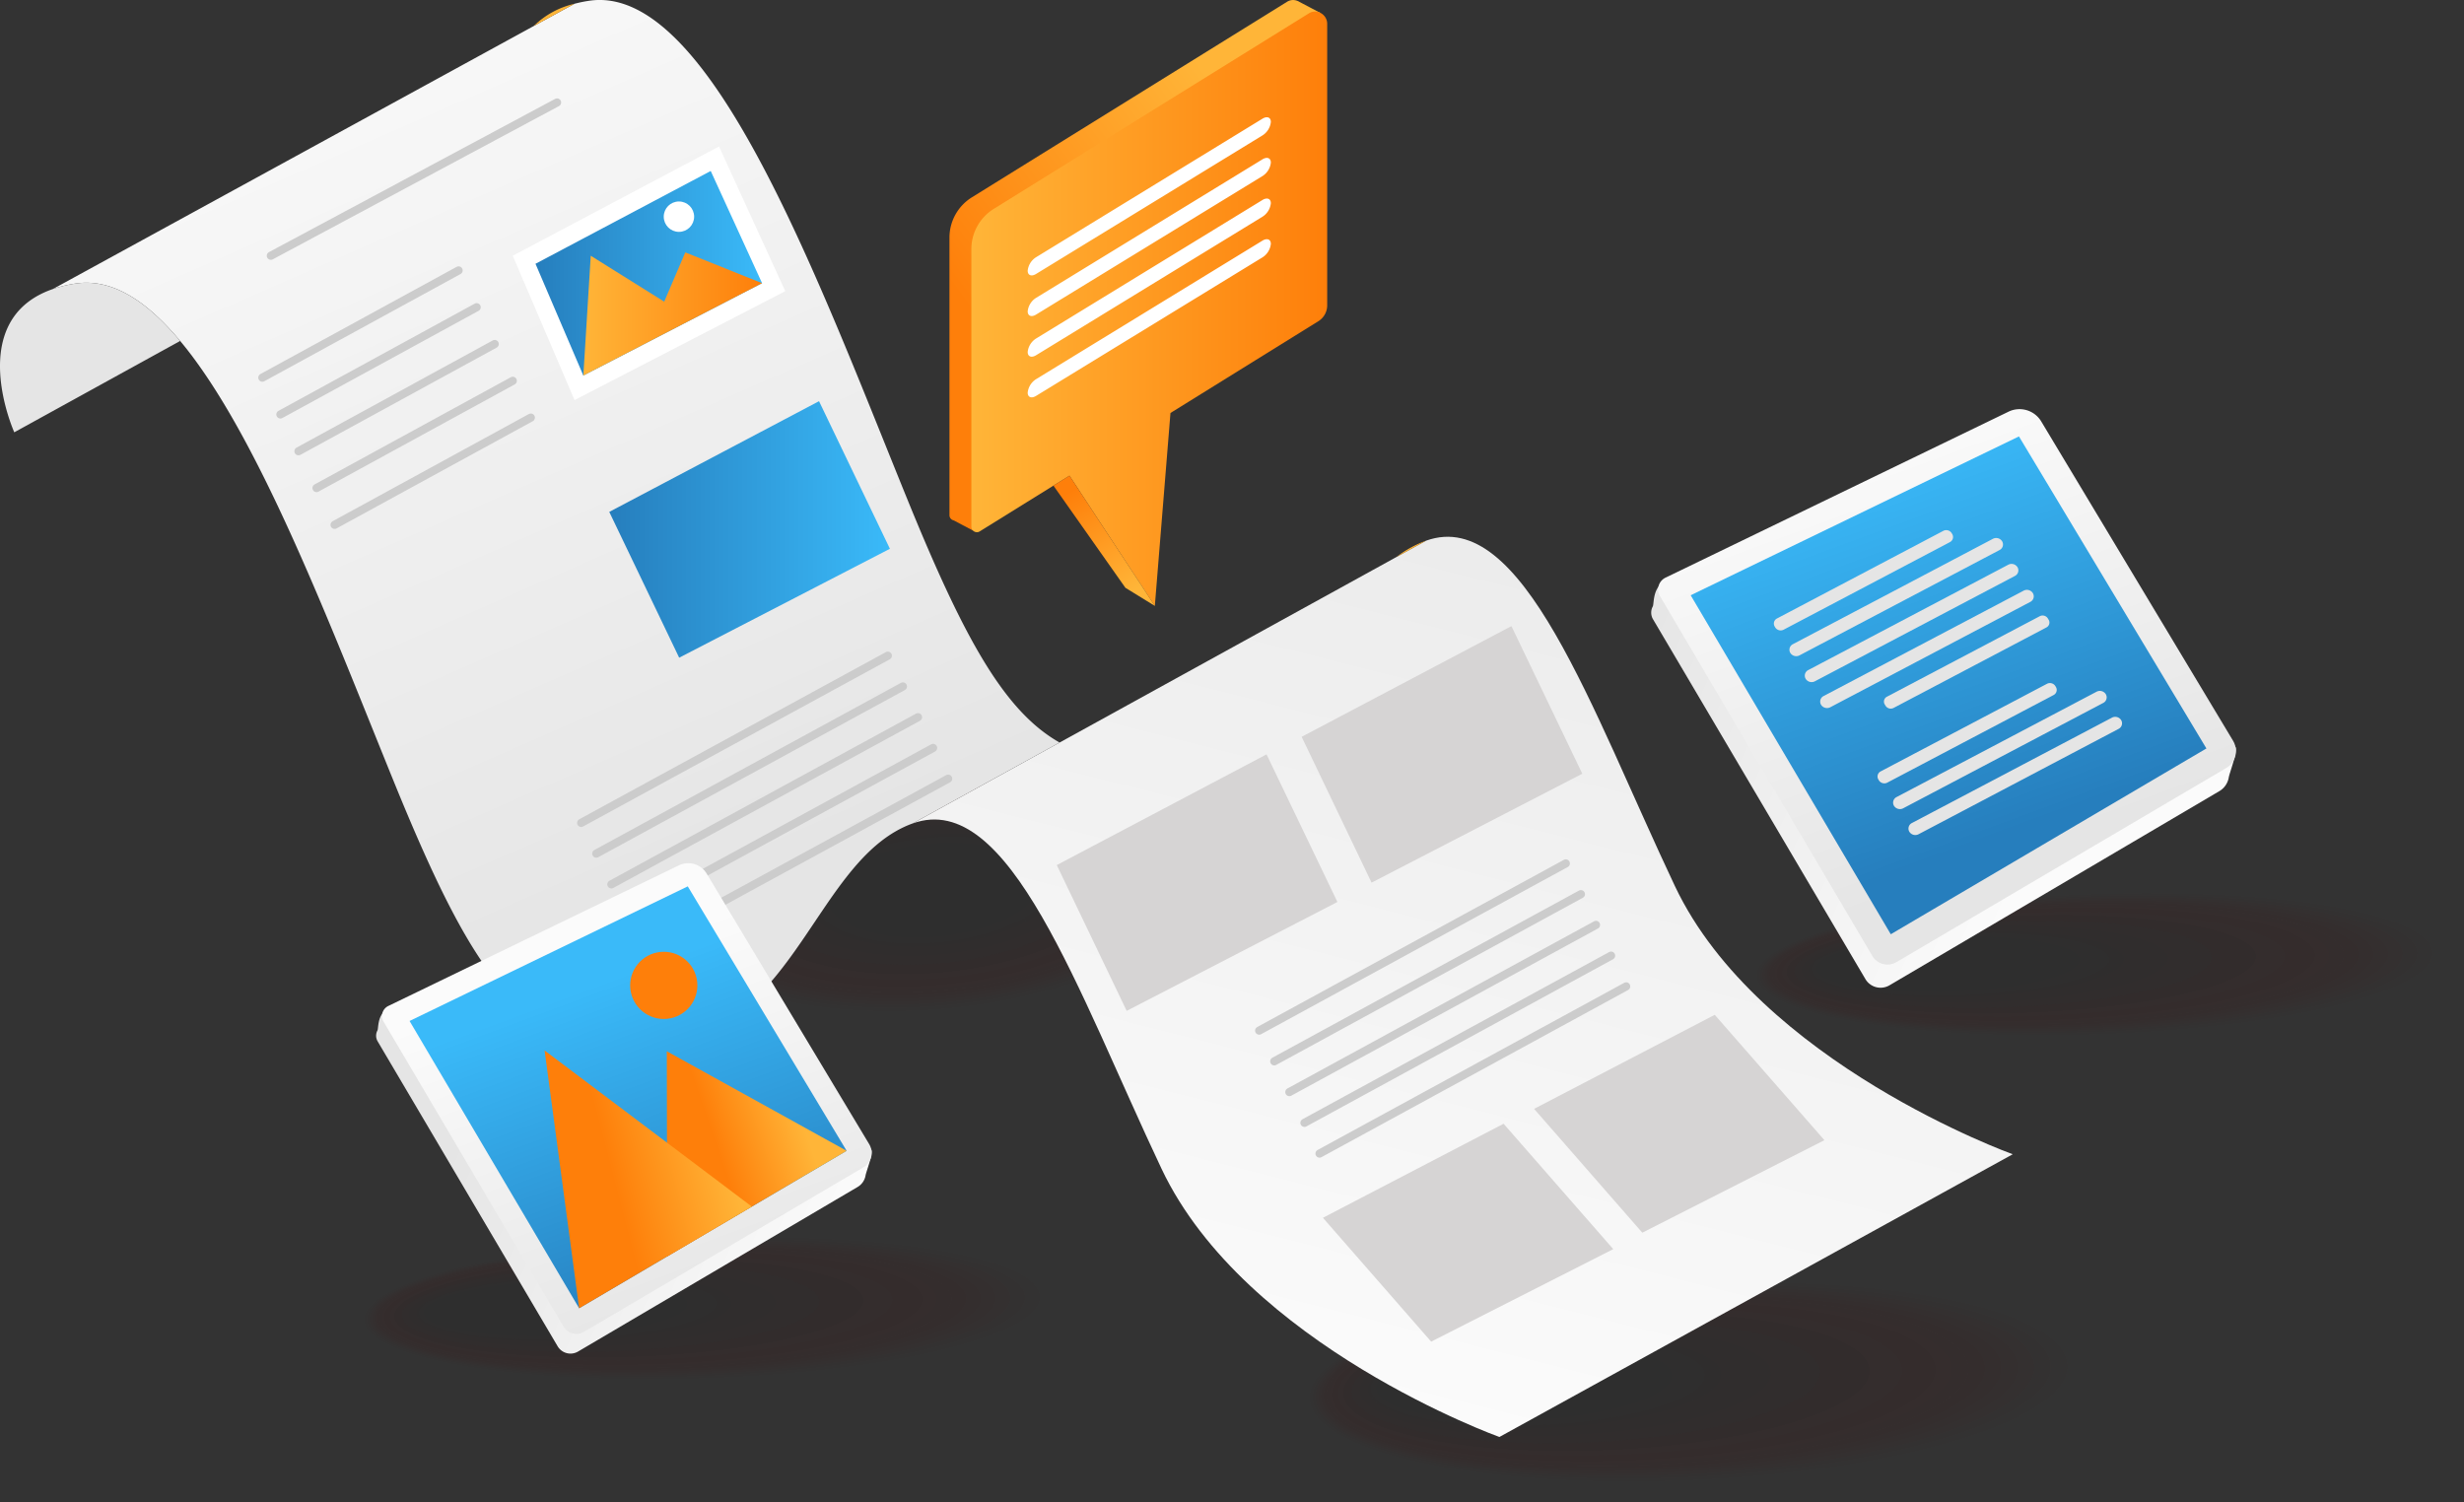 <svg xmlns="http://www.w3.org/2000/svg" xmlns:xlink="http://www.w3.org/1999/xlink" width="301.306" height="183.711"><rect width="100%" height="100%" fill="#333333" stroke="none"/><defs><linearGradient id="p" x1="-16.287" y1="-10.411" x2="-16.117" y2="-9.644" xlink:href="#d"/><linearGradient id="ac" x1="-.505" y1="-.362" x2="-.898" y2="-.187" xlink:href="#a"/><linearGradient id="b" x1="1" y1=".5" x2="0" y2=".5" xlink:href="#a"/><linearGradient id="c" x1=".291" y1=".068" x2=".677" y2=".936" xlink:href="#a"/><linearGradient id="d" x1=".367" y1=".952" x2=".744" y2="-.324" gradientUnits="objectBoundingBox"><stop offset="0" stop-color="#fbfbfb"/><stop offset="1" stop-color="#e5e5e5"/></linearGradient><linearGradient id="e" x1=".479" y1="-5.43" x2=".514" y2="-5.272" xlink:href="#a"/><linearGradient id="f" x1=".329" y1="-.072" x2=".699" y2=".83" xlink:href="#d"/><linearGradient id="g" x1=".468" y1="-6.657" x2=".512" y2="-6.452" xlink:href="#a"/><linearGradient id="h" x1=".314" y1="-1.25" x2=".553" y2="-.522" gradientUnits="objectBoundingBox"><stop offset="0" stop-color="#adadad"/><stop offset="1" stop-color="#e5e5e5"/></linearGradient><linearGradient id="j" x1="1" y1=".5" x2="0" y2=".5" gradientUnits="objectBoundingBox"><stop offset="0" stop-color="#3abaf9"/><stop offset="1" stop-color="#267ebd"/></linearGradient><linearGradient id="m" x1=".707" y1=".638" x2="-.027" y2=".32" xlink:href="#d"/><linearGradient id="n" x1=".245" y1=".082" x2=".533" y2=".838" xlink:href="#d"/><linearGradient id="o" x1=".233" y1=".092" x2=".516" y2=".832" xlink:href="#j"/><linearGradient id="a" x1=".233" y1=".753" x2=".758" y2=".198" gradientUnits="objectBoundingBox"><stop offset="0" stop-color="#fe7f0a"/><stop offset="1" stop-color="#ffb538"/></linearGradient><linearGradient id="q" x1="-13.661" y1="-8.699" x2="-13.494" y2="-7.937" xlink:href="#d"/><linearGradient id="r" x1="-13.733" y1="-8.659" x2="-13.566" y2="-7.897" xlink:href="#d"/><linearGradient id="s" x1="-13.805" y1="-8.62" x2="-13.638" y2="-7.857" xlink:href="#d"/><linearGradient id="t" x1="-18.013" y1="-10.783" x2="-17.841" y2="-10.014" xlink:href="#d"/><linearGradient id="u" x1="-16.803" y1="-10.075" x2="-16.633" y2="-9.308" xlink:href="#d"/><linearGradient id="v" x1="-14.094" y1="-8.413" x2="-13.927" y2="-7.651" xlink:href="#d"/><linearGradient id="w" x1="-14.166" y1="-8.374" x2="-13.999" y2="-7.611" xlink:href="#d"/><linearGradient id="x" x1=".947" y1=".736" x2=".214" y2=".418" xlink:href="#d"/><linearGradient id="y" x1=".489" y1=".181" x2=".777" y2=".937" xlink:href="#d"/><linearGradient id="z" x1=".506" y1=".202" x2=".789" y2=".942" xlink:href="#j"/><linearGradient id="aa" x1=".383" y1=".737" x2=".838" y2=".559" xlink:href="#a"/><linearGradient id="ab" x1=".377" y1=".64" x2=".91" y2=".467" xlink:href="#a"/><style>.a{opacity:.17}.b{fill:#4c0000;opacity:0}.c{fill:#4a0101;opacity:.038}.d{fill:#480202;opacity:.077}.e{fill:#460303;opacity:.115}.f{fill:#440404;opacity:.154}.g{fill:#420505;opacity:.192}.h{fill:#400606;opacity:.231}.i{fill:#3e0606;opacity:.269}.j{fill:#3c0707;opacity:.308}.k{fill:#3a0808;opacity:.346}.l{fill:#380909;opacity:.385}.m{fill:#360a0a;opacity:.423}.n{fill:#340b0b;opacity:.462}.o{fill:#330c0c;opacity:.5}.p{fill:#310d0d;opacity:.538}.q{fill:#2f0e0e;opacity:.577}.r{fill:#2d0f0f;opacity:.615}.s{fill:#2b1010;opacity:.654}.t{fill:#291111;opacity:.692}.u{fill:#271212;opacity:.731}.v{fill:#251212;opacity:.769}.w{fill:#231313;opacity:.808}.x{fill:#211414;opacity:.846}.y{fill:#1f1515;opacity:.885}.z{fill:#1d1616;opacity:.923}.aa{fill:#1b1717;opacity:.962}.ab{fill:#191818}.ad{fill:url(#b)}.af{fill:#fff}.al{fill:none;stroke:#ccc;stroke-linecap:round;stroke-linejoin:round}.am{fill:url(#j)}.an{fill:#d6d4d4}</style></defs><g class="a" transform="translate(213.954 107.463)"><ellipse class="c" cx="8.743" cy="42.342" rx="8.743" ry="42.342" transform="rotate(-91.98 10.433 9.886)"/><ellipse class="d" cx="8.526" cy="41.292" rx="8.526" ry="41.292" transform="rotate(-91.98 10.458 9.617)"/><ellipse class="e" cx="8.309" cy="40.242" rx="8.309" ry="40.242" transform="rotate(-91.98 10.484 9.347)"/><ellipse class="f" cx="8.093" cy="39.192" rx="8.093" ry="39.192" transform="rotate(-91.98 10.51 9.078)"/><ellipse class="g" cx="7.876" cy="38.141" rx="7.876" ry="38.141" transform="rotate(-91.98 10.535 8.81)"/><ellipse class="h" cx="7.659" cy="37.091" rx="7.659" ry="37.091" transform="rotate(-91.98 10.56 8.54)"/><ellipse class="i" cx="7.442" cy="36.041" rx="7.442" ry="36.041" transform="rotate(-91.98 10.585 8.271)"/><ellipse class="j" cx="7.225" cy="34.991" rx="7.225" ry="34.991" transform="rotate(-91.98 10.61 8.002)"/><ellipse class="k" cx="7.008" cy="33.941" rx="7.008" ry="33.941" transform="rotate(-91.98 10.636 7.733)"/><ellipse class="l" cx="6.792" cy="32.891" rx="6.792" ry="32.891" transform="rotate(-91.98 10.661 7.464)"/><ellipse class="m" cx="6.575" cy="31.84" rx="6.575" ry="31.84" transform="rotate(-91.98 10.687 7.195)"/><ellipse class="n" cx="6.358" cy="30.79" rx="6.358" ry="30.79" transform="rotate(-91.98 10.712 6.926)"/><ellipse class="o" cx="6.141" cy="29.74" rx="6.141" ry="29.74" transform="rotate(-91.98 10.738 6.657)"/><ellipse class="p" cx="5.924" cy="28.69" rx="5.924" ry="28.69" transform="rotate(-91.98 10.763 6.388)"/><ellipse class="q" cx="5.707" cy="27.64" rx="5.707" ry="27.64" transform="rotate(-91.98 10.788 6.119)"/><ellipse class="r" cx="5.49" cy="26.59" rx="5.49" ry="26.59" transform="rotate(-91.98 10.814 5.85)"/><ellipse class="s" cx="5.274" cy="25.539" rx="5.274" ry="25.539" transform="rotate(-91.98 10.84 5.58)"/><ellipse class="t" cx="5.057" cy="24.489" rx="5.057" ry="24.489" transform="rotate(-91.98 10.865 5.311)"/><ellipse class="u" cx="4.84" cy="23.439" rx="4.84" ry="23.439" transform="rotate(-91.98 10.89 5.042)"/><ellipse class="v" cx="4.623" cy="22.389" rx="4.623" ry="22.389" transform="rotate(-91.98 10.915 4.773)"/><ellipse class="w" cx="4.406" cy="21.339" rx="4.406" ry="21.339" transform="rotate(-91.98 10.94 4.504)"/><ellipse class="x" cx="4.189" cy="20.288" rx="4.189" ry="20.288" transform="rotate(-91.98 10.966 4.236)"/><ellipse class="y" cx="3.972" cy="19.238" rx="3.972" ry="19.238" transform="rotate(-91.98 10.992 3.967)"/><ellipse class="z" cx="3.756" cy="18.188" rx="3.756" ry="18.188" transform="rotate(-91.98 11.016 3.697)"/><ellipse class="aa" cx="3.539" cy="17.138" rx="3.539" ry="17.138" transform="rotate(-91.98 11.043 3.428)"/><ellipse class="ab" cx="3.322" cy="16.088" rx="3.322" ry="16.088" transform="rotate(-91.98 11.068 3.159)"/></g><g class="a" transform="translate(43.682 149.532)"><ellipse class="c" cx="8.743" cy="42.342" rx="8.743" ry="42.342" transform="rotate(-91.98 10.433 9.886)"/><ellipse class="d" cx="8.526" cy="41.292" rx="8.526" ry="41.292" transform="rotate(-91.98 10.458 9.617)"/><ellipse class="e" cx="8.309" cy="40.242" rx="8.309" ry="40.242" transform="rotate(-91.98 10.484 9.348)"/><ellipse class="f" cx="8.093" cy="39.192" rx="8.093" ry="39.192" transform="rotate(-91.98 10.51 9.078)"/><ellipse class="g" cx="7.876" cy="38.141" rx="7.876" ry="38.141" transform="rotate(-91.98 10.535 8.81)"/><ellipse class="h" cx="7.659" cy="37.091" rx="7.659" ry="37.091" transform="rotate(-91.98 10.56 8.54)"/><ellipse class="i" cx="7.442" cy="36.041" rx="7.442" ry="36.041" transform="rotate(-91.98 10.585 8.271)"/><ellipse class="j" cx="7.225" cy="34.991" rx="7.225" ry="34.991" transform="rotate(-91.98 10.61 8.002)"/><ellipse class="k" cx="7.008" cy="33.941" rx="7.008" ry="33.941" transform="rotate(-91.98 10.636 7.733)"/><ellipse class="l" cx="6.792" cy="32.891" rx="6.792" ry="32.891" transform="rotate(-91.98 10.661 7.464)"/><ellipse class="m" cx="6.575" cy="31.84" rx="6.575" ry="31.84" transform="rotate(-91.98 10.687 7.195)"/><ellipse class="n" cx="6.358" cy="30.79" rx="6.358" ry="30.79" transform="rotate(-91.98 10.712 6.926)"/><ellipse class="o" cx="6.141" cy="29.74" rx="6.141" ry="29.74" transform="rotate(-91.98 10.738 6.657)"/><ellipse class="p" cx="5.924" cy="28.69" rx="5.924" ry="28.69" transform="rotate(-91.98 10.763 6.388)"/><ellipse class="q" cx="5.707" cy="27.64" rx="5.707" ry="27.64" transform="rotate(-91.98 10.788 6.119)"/><ellipse class="r" cx="5.49" cy="26.59" rx="5.49" ry="26.59" transform="rotate(-91.98 10.814 5.85)"/><ellipse class="s" cx="5.274" cy="25.539" rx="5.274" ry="25.539" transform="rotate(-91.98 10.839 5.58)"/><ellipse class="t" cx="5.057" cy="24.489" rx="5.057" ry="24.489" transform="rotate(-91.98 10.865 5.311)"/><ellipse class="u" cx="4.84" cy="23.439" rx="4.84" ry="23.439" transform="rotate(-91.98 10.89 5.042)"/><ellipse class="v" cx="4.623" cy="22.389" rx="4.623" ry="22.389" transform="rotate(-91.98 10.915 4.773)"/><ellipse class="w" cx="4.406" cy="21.339" rx="4.406" ry="21.339" transform="rotate(-91.98 10.94 4.504)"/><ellipse class="x" cx="4.189" cy="20.288" rx="4.189" ry="20.288" transform="rotate(-91.98 10.966 4.235)"/><ellipse class="y" cx="3.972" cy="19.238" rx="3.972" ry="19.238" transform="rotate(-91.98 10.991 3.966)"/><ellipse class="z" cx="3.756" cy="18.188" rx="3.756" ry="18.188" transform="rotate(-91.98 11.016 3.697)"/><ellipse class="aa" cx="3.539" cy="17.138" rx="3.539" ry="17.138" transform="rotate(-91.98 11.042 3.428)"/><ellipse class="ab" cx="3.322" cy="16.088" rx="3.322" ry="16.088" transform="rotate(-91.98 11.068 3.159)"/></g><path d="m1459.264 436.671 38.519-23.9a1.391 1.391 0 0 1 .747-.222 1.519 1.519 0 0 1 .8.239l2.524 1.33-1.83 2.728v31.613a2.284 2.284 0 0 1-1.086 1.961l-11.861 7.361-24.851 15.419-2.834 4.226-2.367-1.246a.7.7 0 0 1-.312-.164.651.651 0 0 1-.2-.485v-33.9a5.8 5.8 0 0 1 2.751-4.96z" transform="translate(-1340.41 -412.546)" style="fill:url(#a)"/><path class="ad" d="m121.533 25.535 38.519-23.9a1.392 1.392 0 0 1 .747-.222 1.5 1.5 0 0 1 1.494 1.494v34.416a2.284 2.284 0 0 1-1.086 1.961l-11.861 7.361-6.217 3.858-1.913 23.595-10.439-15.928-10.979 6.815a.647.647 0 0 1-.333.1.707.707 0 0 1-.484-.2.65.65 0 0 1-.2-.484v-33.9a5.8 5.8 0 0 1 2.752-4.966z"/><path d="m1588.69 793.869 8.8 12.495 3.6 2.216-10.439-15.928z" transform="translate(-1459.872 -734.484)" style="fill:url(#c)"/><path class="af" d="m126.69 33.503 27.693-16.946a2.219 2.219 0 0 0 1.021-1.645c0-.562-.459-.74-1.021-.4L126.69 31.458a2.219 2.219 0 0 0-1.021 1.645c0 .565.459.744 1.021.4zM126.69 38.472l27.693-16.945a2.219 2.219 0 0 0 1.021-1.646c0-.561-.459-.74-1.021-.4L126.69 36.427a2.219 2.219 0 0 0-1.021 1.645c0 .567.459.745 1.021.4zM126.69 43.444l27.693-16.946a2.219 2.219 0 0 0 1.021-1.645c0-.561-.459-.74-1.021-.4L126.69 41.399a2.218 2.218 0 0 0-1.021 1.645c0 .565.459.744 1.021.4zM126.69 48.415l27.693-16.946a2.219 2.219 0 0 0 1.021-1.645c0-.561-.459-.74-1.021-.4L126.69 46.37a2.219 2.219 0 0 0-1.021 1.645c0 .565.459.743 1.021.4z"/><g><g class="a" transform="translate(77.94 90.608)"><ellipse class="c" cx="14.898" cy="34.123" rx="14.898" ry="34.123" transform="rotate(-95 18.244 16.439)"/><ellipse class="d" cx="14.528" cy="33.277" rx="14.528" ry="33.277" transform="rotate(-95 18.447 15.847)"/><ellipse class="e" cx="14.159" cy="32.431" rx="14.159" ry="32.431" transform="rotate(-95 18.65 15.254)"/><ellipse class="f" cx="13.789" cy="31.584" rx="13.789" ry="31.584" transform="rotate(-95 18.854 14.662)"/><ellipse class="g" cx="13.42" cy="30.738" rx="13.42" ry="30.738" transform="rotate(-95 19.057 14.07)"/><ellipse class="h" cx="13.05" cy="29.892" rx="13.05" ry="29.892" transform="rotate(-95 19.26 13.477)"/><ellipse class="i" cx="12.681" cy="29.045" rx="12.681" ry="29.045" transform="rotate(-95 19.464 12.884)"/><ellipse class="j" cx="12.311" cy="28.199" rx="12.311" ry="28.199" transform="rotate(-94.972 19.671 12.288)"/><ellipse class="k" cx="11.942" cy="27.353" rx="11.942" ry="27.353" transform="rotate(-94.972 19.875 11.694)"/><ellipse class="l" cx="11.572" cy="26.506" rx="11.572" ry="26.506" transform="rotate(-94.972 20.078 11.102)"/><ellipse class="m" cx="11.203" cy="25.66" rx="11.203" ry="25.66" transform="rotate(-94.972 20.281 10.51)"/><ellipse class="n" cx="10.833" cy="24.814" rx="10.833" ry="24.814" transform="rotate(-94.972 20.484 9.917)"/><ellipse class="o" cx="10.464" cy="23.967" rx="10.464" ry="23.967" transform="rotate(-94.972 20.688 9.325)"/><ellipse class="p" cx="10.094" cy="23.121" rx="10.094" ry="23.121" transform="rotate(-94.972 20.89 8.732)"/><ellipse class="q" cx="9.725" cy="22.275" rx="9.725" ry="22.275" transform="rotate(-94.972 21.094 8.14)"/><ellipse class="r" cx="9.355" cy="21.428" rx="9.355" ry="21.428" transform="rotate(-94.972 21.297 7.547)"/><ellipse class="s" cx="8.986" cy="20.582" rx="8.986" ry="20.582" transform="rotate(-94.972 21.5 6.954)"/><ellipse class="t" cx="8.616" cy="19.736" rx="8.616" ry="19.736" transform="rotate(-94.972 21.704 6.362)"/><ellipse class="u" cx="8.247" cy="18.889" rx="8.247" ry="18.889" transform="rotate(-94.972 21.907 5.77)"/><ellipse class="v" cx="7.877" cy="18.043" rx="7.877" ry="18.043" transform="rotate(-94.972 22.11 5.177)"/><ellipse class="w" cx="7.508" cy="17.197" rx="7.508" ry="17.197" transform="rotate(-94.972 22.313 4.584)"/><ellipse class="x" cx="7.138" cy="16.35" rx="7.138" ry="16.35" transform="rotate(-94.972 22.516 3.992)"/><ellipse class="y" cx="6.769" cy="15.504" rx="6.769" ry="15.504" transform="rotate(-94.972 22.72 3.4)"/><ellipse class="z" cx="6.399" cy="14.658" rx="6.399" ry="14.658" transform="rotate(-94.972 22.922 2.807)"/><ellipse class="aa" cx="6.03" cy="13.811" rx="6.03" ry="13.811" transform="rotate(-94.972 23.126 2.214)"/><ellipse class="ab" cx="5.66" cy="12.965" rx="5.66" ry="12.965" transform="rotate(-94.972 23.33 1.622)"/></g><g class="a" transform="translate(158.958 154.267)"><ellipse class="c" cx="12.271" cy="47.519" rx="12.271" ry="47.519" transform="rotate(-92.541 14.633 13.854)"/><ellipse class="d" cx="11.967" cy="46.341" rx="11.967" ry="46.341" transform="rotate(-92.541 14.626 13.52)"/><ellipse class="e" cx="11.662" cy="45.162" rx="11.662" ry="45.162" transform="rotate(-92.541 14.618 13.186)"/><ellipse class="f" cx="11.358" cy="43.983" rx="11.358" ry="43.983" transform="rotate(-92.541 14.61 12.852)"/><ellipse class="g" cx="11.054" cy="42.805" rx="11.054" ry="42.805" transform="rotate(-92.541 14.603 12.518)"/><ellipse class="h" cx="10.749" cy="41.626" rx="10.749" ry="41.626" transform="rotate(-92.541 14.596 12.184)"/><ellipse class="i" cx="10.445" cy="40.448" rx="10.445" ry="40.448" transform="rotate(-92.541 14.589 11.85)"/><ellipse class="j" cx="10.141" cy="39.269" rx="10.141" ry="39.269" transform="rotate(-92.541 14.581 11.516)"/><ellipse class="k" cx="9.836" cy="38.091" rx="9.836" ry="38.091" transform="rotate(-92.541 14.574 11.182)"/><ellipse class="l" cx="9.532" cy="36.912" rx="9.532" ry="36.912" transform="rotate(-92.541 14.566 10.848)"/><ellipse class="m" cx="9.227" cy="35.733" rx="9.227" ry="35.733" transform="rotate(-92.541 14.559 10.513)"/><ellipse class="n" cx="8.923" cy="34.555" rx="8.923" ry="34.555" transform="rotate(-92.541 14.551 10.18)"/><ellipse class="o" cx="8.619" cy="33.376" rx="8.619" ry="33.376" transform="rotate(-92.541 14.544 9.846)"/><ellipse class="p" cx="8.314" cy="32.198" rx="8.314" ry="32.198" transform="rotate(-92.541 14.536 9.511)"/><ellipse class="q" cx="8.01" cy="31.019" rx="8.01" ry="31.019" transform="rotate(-92.541 14.53 9.177)"/><ellipse class="r" cx="7.706" cy="29.84" rx="7.706" ry="29.84" transform="rotate(-92.541 14.522 8.843)"/><ellipse class="s" cx="7.401" cy="28.662" rx="7.401" ry="28.662" transform="rotate(-92.541 14.515 8.51)"/><ellipse class="t" cx="7.097" cy="27.483" rx="7.097" ry="27.483" transform="rotate(-92.541 14.507 8.175)"/><ellipse class="u" cx="6.793" cy="26.305" rx="6.793" ry="26.305" transform="rotate(-92.541 14.5 7.841)"/><ellipse class="v" cx="6.488" cy="25.126" rx="6.488" ry="25.126" transform="rotate(-92.541 14.492 7.507)"/><ellipse class="w" cx="6.184" cy="23.948" rx="6.184" ry="23.948" transform="rotate(-92.541 14.485 7.173)"/><ellipse class="x" cx="5.88" cy="22.769" rx="5.88" ry="22.769" transform="rotate(-92.541 14.477 6.84)"/><ellipse class="y" cx="5.575" cy="21.59" rx="5.575" ry="21.59" transform="rotate(-92.541 14.47 6.505)"/><ellipse class="z" cx="5.271" cy="20.412" rx="5.271" ry="20.412" transform="rotate(-92.541 14.462 6.17)"/><ellipse class="aa" cx="4.967" cy="19.233" rx="4.967" ry="19.233" transform="rotate(-92.541 14.454 5.837)"/><ellipse class="ab" cx="4.662" cy="18.055" rx="4.662" ry="18.055" transform="rotate(-92.541 14.447 5.503)"/></g><path d="M772.453 1377.981c11.79-4.237 20.172 20.574 30.415 42.223s41.32 32.81 41.32 32.81l62.774-34.575s-31.077-11.161-41.32-32.81-18.626-46.46-30.415-42.223l-3.642 2.006-41.178 22.68z" transform="translate(-660.836 -1277.289)" style="fill:url(#d)"/><path d="M1244.862 1346.044a13.664 13.664 0 0 0-3.642 2.006z" transform="translate(-1070.471 -1279.928)" style="fill:url(#e)"/><path d="M1534.1 949.339a15.983 15.983 0 0 1 2.716-.659c4.425-.7 8.708 2.053 12.838 7.011 9.481 11.357 18.168 34.285 25.96 53.472 11.169 27.524 17.069 33.925 33.213 32.332s18.615-22.559 30.415-26.807l17.954-9.889c-6.785-3.825-11.739-12.785-18.809-30.212-11.179-27.534-24.21-62.791-38.8-60.483a16.633 16.633 0 0 0-1.709.354l-4.985 2.721z" transform="translate(-1527.624 -913.998)" style="fill:url(#f)"/><path d="m1921.7 919.736 4.984-2.721a10.455 10.455 0 0 0-4.984 2.721z" transform="translate(-1856.432 -916.553)" style="fill:url(#g)"/><path d="m2238.6 1158.225 20.284-11.171c-4.13-4.958-8.412-7.709-12.837-7.011a15.986 15.986 0 0 0-2.716.658c-10.917 3.759-4.731 17.524-4.731 17.524z" transform="translate(-2236.854 -1105.36)" style="fill:url(#h)"/><path class="al" d="m56.077 33.071-23.996 13.11M58.285 37.571l-23.996 13.11M60.494 42.07 36.498 55.18M62.702 46.57 38.706 59.68M64.911 51.069l-23.996 13.11M108.566 80.185 71.07 100.627M110.411 83.944l-37.496 20.442M112.256 87.704 74.76 108.146M114.102 91.463l-37.496 20.442M115.947 95.223l-37.496 20.442M191.473 105.587l-37.496 20.442M193.318 109.346l-37.496 20.442M195.163 113.106l-37.496 20.442M197.009 116.865l-37.496 20.442M198.854 120.625l-37.496 20.442M68.119 12.533 33.12 31.274"/><path class="af" d="m87.925 17.914-25.224 13.36 7.555 17.65 25.769-13.318z"/><path class="ad" d="M70.21 64.746 44.56 78.283l8.548 17.831 25.769-13.318z"/><path class="am" d="m100.154 49.059-25.65 13.538 8.548 17.83 25.769-13.318z"/><path class="an" d="m154.877 92.249-25.65 13.538 8.548 17.83 25.769-13.318zM184.821 76.565l-25.65 13.538 8.549 17.831 25.769-13.318zM183.864 137.42l-22.092 11.5 13.234 15.145 22.269-11.312zM209.686 124.098l-22.093 11.5 13.234 15.145 22.269-11.312z"/><path class="am" d="m93.19 34.629-6.281-13.721-21.427 11.349 5.85 13.668z"/><path class="ad" d="M93.191 34.628 83.8 30.865l-2.578 6.025-8.982-5.617-.906 14.651z"/><circle class="af" cx="1.858" cy="1.858" transform="translate(81.165 24.638)" r="1.858"/></g><g><path d="M1456.875 1777.379c.166-.315-.063-2.889 1.989-3.072l40.7-17.917a3.094 3.094 0 0 1 3.97 1.232l24.588 36.964c.3.511-.721 3.129-.821 3.715a2.4 2.4 0 0 1-1.167 1.687l-40.327 23.739a2.155 2.155 0 0 1-2.967-.814l-25.958-43.979a1.6 1.6 0 0 1-.007-1.555z" transform="translate(-1254.761 -1703.233)" style="fill:url(#m)"/><path d="M1456.881 1758.835a1.644 1.644 0 0 1 .772-.7l41.919-20.285a3.094 3.094 0 0 1 3.97 1.232l23.418 38.981a2.527 2.527 0 0 1 .349 1.7 2.394 2.394 0 0 1-1.167 1.686l-40.327 23.739a2.155 2.155 0 0 1-2.967-.814l-25.957-43.98a1.6 1.6 0 0 1-.01-1.559z" transform="translate(-1253.922 -1687.526)" style="fill:url(#n)"/><path d="m1543.356 1797.539-22.923-38.158-40.142 19.424 24.468 41.454z" transform="translate(-1273.549 -1706.012)" style="fill:url(#o)"/><path d="m1683.923 1846.449 20.337-10.712a.7.7 0 0 0 .286-.974l-.07-.118a.784.784 0 0 0-1.029-.281l-20.336 10.712a.7.7 0 0 0-.286.974l.07.118a.785.785 0 0 0 1.028.281z" transform="translate(-1465.815 -1769.445)" style="fill:url(#p)"/><path d="m1644.051 1854.882 24.466-12.882a.76.76 0 0 0 .313-1.065.858.858 0 0 0-1.126-.307l-24.466 12.887a.76.76 0 0 0-.312 1.065.858.858 0 0 0 1.125.302z" transform="translate(-1424.002 -1774.739)" style="fill:url(#q)"/><path d="m1631.766 1875.612 24.466-12.887a.76.76 0 0 0 .312-1.065.858.858 0 0 0-1.126-.307l-24.466 12.887a.76.76 0 0 0-.313 1.065.858.858 0 0 0 1.127.307z" transform="translate(-1409.837 -1792.297)" style="fill:url(#r)"/><path d="m1619.482 1896.343 24.466-12.887a.76.76 0 0 0 .313-1.065.858.858 0 0 0-1.126-.308l-24.466 12.887a.76.76 0 0 0-.313 1.065.858.858 0 0 0 1.126.308z" transform="translate(-1395.673 -1809.854)" style="fill:url(#s)"/><path d="m1606.906 1913.792 18.688-9.843a.667.667 0 0 0 .274-.935l-.1-.168a.753.753 0 0 0-.988-.27l-18.688 9.843a.667.667 0 0 0-.274.935l.1.168a.753.753 0 0 0 .988.27z" transform="translate(-1375.351 -1827.221)" style="fill:url(#t)"/><g><path d="m1601.084 1968.656 20.336-10.712a.7.7 0 0 0 .286-.973l-.07-.118a.784.784 0 0 0-1.029-.281l-20.337 10.712a.7.7 0 0 0-.286.973l.07.118a.784.784 0 0 0 1.03.281z" transform="translate(-1370.298 -1872.951)" style="fill:url(#u)"/><path d="m1561.212 1977.089 24.466-12.887a.76.76 0 0 0 .312-1.065.858.858 0 0 0-1.125-.307l-24.466 12.887a.76.76 0 0 0-.312 1.065.858.858 0 0 0 1.125.307z" transform="translate(-1328.485 -1878.244)" style="fill:url(#v)"/><path d="m1548.927 1997.819 24.466-12.887a.76.76 0 0 0 .313-1.065.859.859 0 0 0-1.126-.307l-24.466 12.887a.76.76 0 0 0-.313 1.065.858.858 0 0 0 1.126.307z" transform="translate(-1314.321 -1895.802)" style="fill:url(#w)"/></g></g><g transform="translate(45.996 105.561)"><path d="M1253.143 977.761c.141-.267-.054-2.448 1.686-2.6l34.494-15.185a2.621 2.621 0 0 1 3.365 1.044l20.838 31.327c.257.433-.611 2.652-.7 3.148a2.029 2.029 0 0 1-.989 1.429l-34.176 20.118a1.826 1.826 0 0 1-2.515-.69l-22-37.272a1.359 1.359 0 0 1-.003-1.319z" transform="translate(-1252.977 -957.323)" style="fill:url(#x)"/><path d="M1253.147 962.045a1.391 1.391 0 0 1 .654-.6l35.525-17.191a2.622 2.622 0 0 1 3.365 1.044l19.846 33.036a2.142 2.142 0 0 1 .3 1.44 2.03 2.03 0 0 1-.989 1.429l-34.176 20.118a1.827 1.827 0 0 1-2.515-.69l-22-37.272a1.358 1.358 0 0 1-.01-1.314z" transform="translate(-1252.265 -944.012)" style="fill:url(#y)"/><path d="m1326.434 994.847-19.427-32.339-34.02 16.462 20.736 35.132z" transform="translate(-1268.9 -959.678)" style="fill:url(#z)"/><path d="m1294.976 1106.465-21.989-12.171.043 25.09z" transform="translate(-1237.442 -1071.296)" style="fill:url(#aa)"/><path d="m1374.076 1112.737-25.342-19.094 4.223 31.526z" transform="translate(-1328.133 -1070.745)" style="fill:url(#ab)"/><circle cx="4.109" cy="4.109" transform="rotate(-101.657 24.052 -3.13)" style="fill:url(#ac)" r="4.109"/></g></svg>